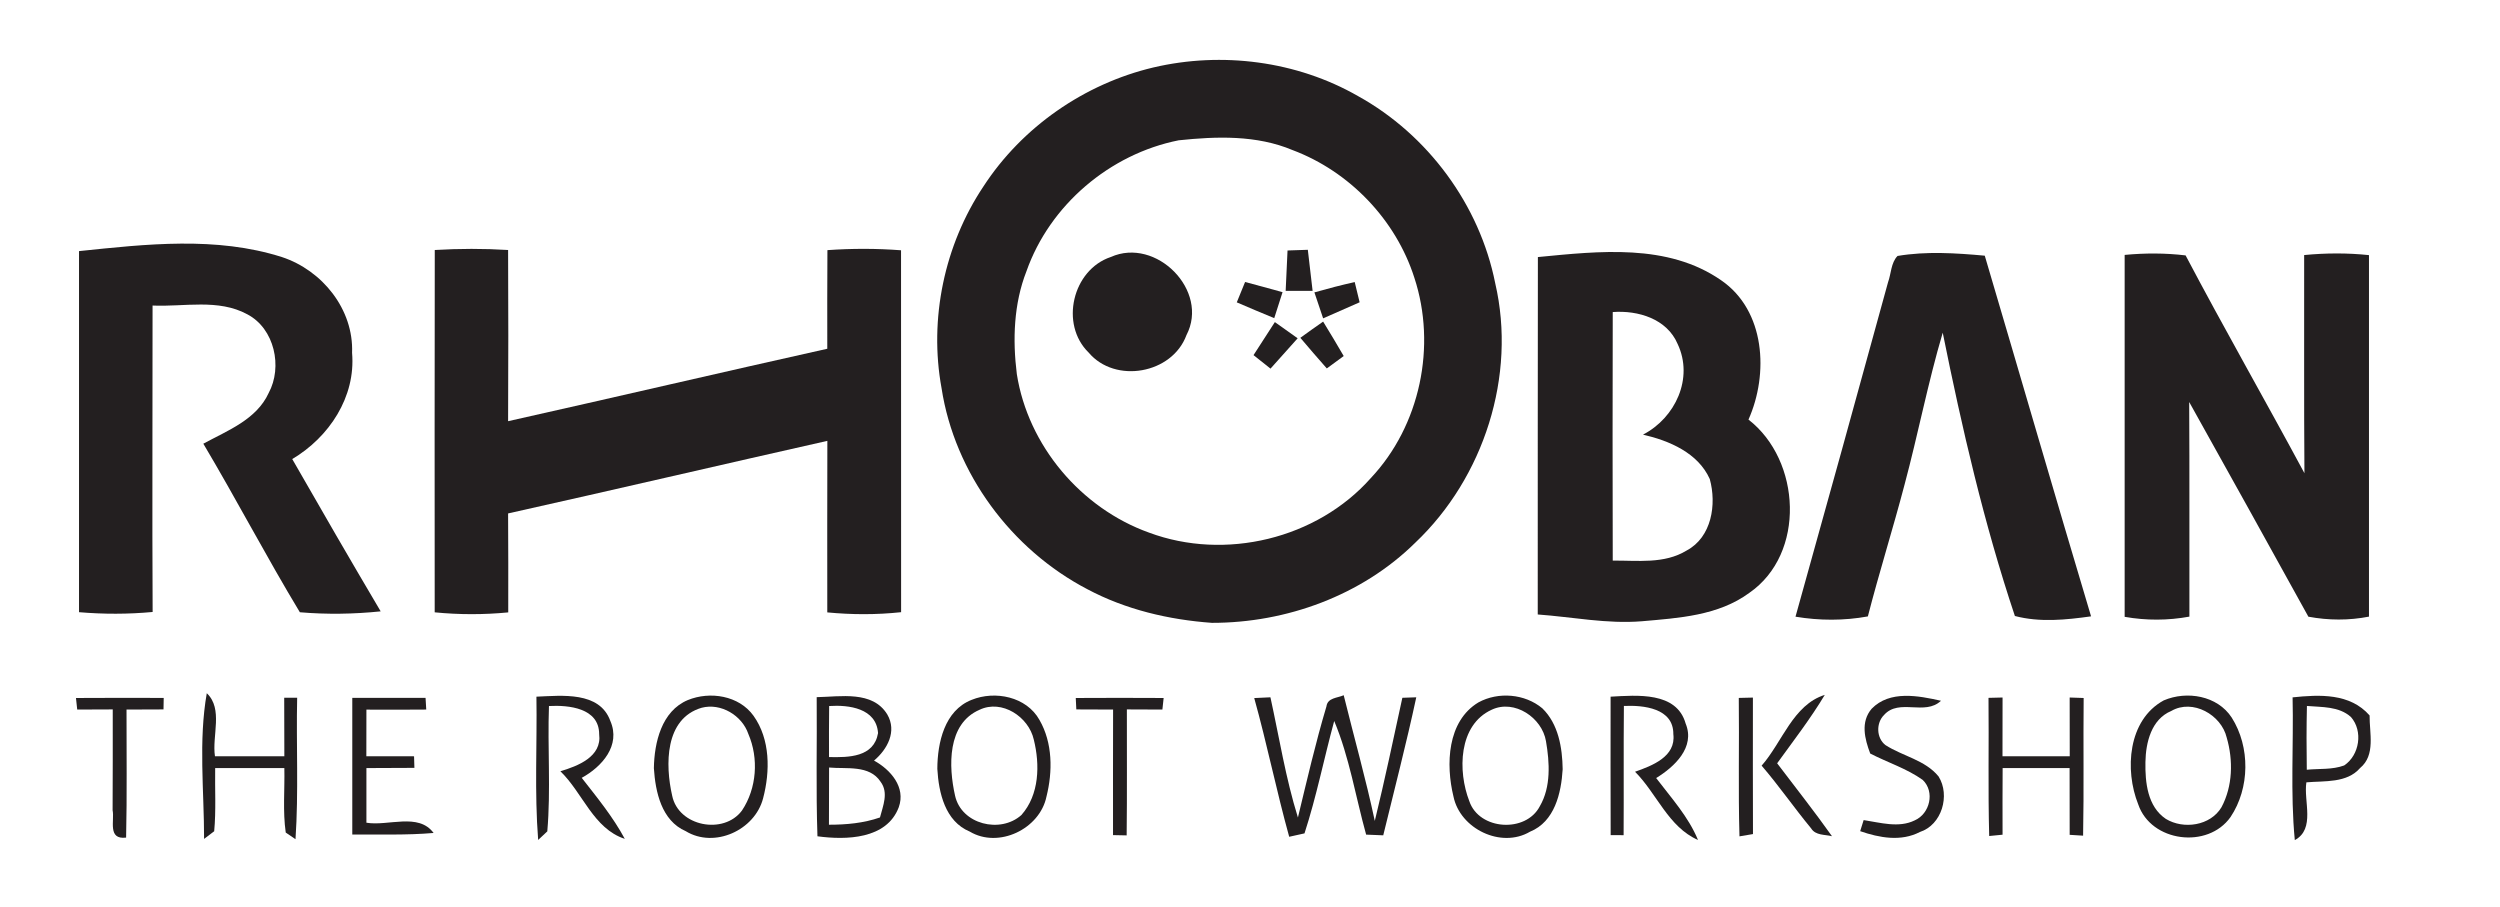 <?xml version="1.0" encoding="UTF-8" ?>
<!DOCTYPE svg PUBLIC "-//W3C//DTD SVG 1.1//EN" "http://www.w3.org/Graphics/SVG/1.1/DTD/svg11.dtd">
<svg width="361pt" height="131pt" viewBox="0 0 361 131" version="1.1" xmlns="http://www.w3.org/2000/svg">
<g id="#ffffffff">
</g>
<g id="#231f20ff">
<path fill="#231f20" opacity="1.00" d=" M 166.55 9.74 C 176.45 7.42 187.24 8.80 196.09 13.87 C 206.18 19.45 213.66 29.58 215.91 40.90 C 219.01 54.25 214.27 68.98 204.36 78.37 C 196.65 85.98 185.75 89.95 175.00 89.94 C 168.77 89.49 162.55 88.03 157.01 85.08 C 146.03 79.35 137.85 68.33 135.96 56.05 C 134.13 46.06 136.36 35.40 141.99 26.95 C 147.57 18.35 156.59 12.10 166.55 9.74 M 170.20 20.26 C 160.27 22.24 151.59 29.60 148.22 39.17 C 146.38 43.87 146.21 49.06 146.83 54.02 C 148.45 64.35 156.10 73.39 165.92 76.91 C 176.90 81.00 190.15 77.83 197.95 69.03 C 205.08 61.45 207.47 49.95 204.23 40.10 C 201.56 31.73 194.86 24.75 186.64 21.67 C 181.46 19.49 175.68 19.68 170.20 20.26 Z" />
<path fill="#231f20" opacity="1.00" d=" M 11.41 36.26 C 21.12 35.25 31.23 34.10 40.71 37.12 C 46.54 39.04 51.08 44.67 50.84 50.95 C 51.39 57.32 47.52 63.13 42.20 66.29 C 46.41 73.65 50.66 80.99 54.97 88.28 C 51.09 88.68 47.19 88.74 43.30 88.41 C 38.47 80.41 34.14 72.11 29.36 64.07 C 32.83 62.18 37.03 60.60 38.79 56.76 C 40.84 52.98 39.64 47.45 35.72 45.39 C 31.52 43.10 26.58 44.33 22.03 44.12 C 22.04 58.87 21.96 73.62 22.04 88.37 C 18.50 88.70 14.95 88.70 11.41 88.40 C 11.41 71.02 11.42 53.64 11.41 36.26 Z" />
<path fill="#231f20" opacity="1.00" d=" M 62.78 36.10 C 66.31 35.89 69.84 35.88 73.37 36.10 C 73.41 44.34 73.41 52.58 73.37 60.82 C 88.74 57.38 104.08 53.79 119.46 50.36 C 119.46 45.61 119.44 40.87 119.48 36.12 C 123.02 35.87 126.57 35.87 130.11 36.14 C 130.12 53.56 130.11 70.98 130.12 88.40 C 126.57 88.78 123.01 88.77 119.46 88.43 C 119.45 80.17 119.45 71.92 119.47 63.66 C 104.09 67.12 88.75 70.71 73.37 74.14 C 73.41 78.91 73.39 83.67 73.39 88.43 C 69.86 88.77 66.30 88.77 62.77 88.42 C 62.77 70.98 62.74 53.54 62.78 36.10 Z" />
<path fill="#231f20" opacity="1.00" d=" M 185.92 36.17 C 186.65 36.15 188.12 36.10 188.85 36.07 C 189.07 38.05 189.31 40.02 189.54 42.00 C 188.57 42.00 186.62 42.00 185.65 42.00 C 185.74 40.06 185.82 38.11 185.92 36.17 Z" />
<path fill="#231f20" opacity="1.00" d=" M 160.40 37.11 C 166.94 34.18 174.68 41.97 171.32 48.40 C 169.26 53.99 161.03 55.45 157.20 50.91 C 153.01 46.83 154.86 38.96 160.40 37.11 Z" />
<path fill="#231f20" opacity="1.00" d=" M 222.07 37.12 C 230.89 36.27 240.80 35.11 248.53 40.47 C 254.93 44.85 255.42 54.00 252.48 60.59 C 260.08 66.47 260.78 79.96 252.60 85.61 C 248.12 88.91 242.41 89.24 237.08 89.71 C 232.04 90.12 227.05 89.09 222.05 88.73 C 222.07 71.52 222.03 54.32 222.07 37.12 M 232.88 45.06 C 232.84 57.02 232.86 68.99 232.88 80.95 C 236.46 80.92 240.32 81.47 243.54 79.50 C 247.18 77.57 247.90 72.82 246.89 69.17 C 245.19 65.39 241.05 63.64 237.25 62.76 C 241.92 60.34 244.59 54.62 242.25 49.67 C 240.70 46.03 236.54 44.79 232.88 45.06 Z" />
<path fill="#231f20" opacity="1.00" d=" M 272.63 40.77 C 273.09 39.52 273.04 37.97 274.00 36.96 C 278.16 36.26 282.41 36.54 286.60 36.92 C 291.73 54.27 296.76 71.66 301.95 89.00 C 298.31 89.51 294.56 89.90 290.95 88.95 C 286.49 75.62 283.31 61.83 280.53 48.04 C 278.39 55.27 276.97 62.69 275.02 69.97 C 273.35 76.34 271.36 82.63 269.72 89.01 C 266.26 89.64 262.73 89.63 259.27 89.05 C 263.77 72.97 268.21 56.87 272.63 40.77 Z" />
<path fill="#231f20" opacity="1.00" d=" M 306.80 36.81 C 309.73 36.53 312.67 36.53 315.60 36.88 C 321.17 47.44 327.10 57.81 332.76 68.33 C 332.68 57.83 332.74 47.33 332.72 36.83 C 335.83 36.53 338.96 36.51 342.08 36.84 C 342.07 54.24 342.08 71.64 342.08 89.04 C 339.18 89.61 336.23 89.59 333.33 89.05 C 327.62 78.70 321.88 68.37 316.12 58.05 C 316.18 68.38 316.13 78.71 316.15 89.04 C 313.05 89.61 309.90 89.62 306.80 89.07 C 306.80 71.65 306.81 54.23 306.80 36.81 Z" />
<path fill="#231f20" opacity="1.00" d=" M 178.59 43.66 C 178.99 42.68 179.39 41.70 179.79 40.72 C 181.60 41.19 183.39 41.70 185.20 42.19 C 184.81 43.44 184.40 44.69 184.00 45.94 C 182.18 45.20 180.39 44.43 178.59 43.66 Z" />
<path fill="#231f20" opacity="1.00" d=" M 189.80 42.22 C 191.73 41.67 193.66 41.17 195.62 40.73 C 195.80 41.46 196.16 42.92 196.33 43.65 C 194.58 44.42 192.82 45.20 191.06 45.97 C 190.63 44.72 190.21 43.47 189.80 42.22 Z" />
<path fill="#231f20" opacity="1.00" d=" M 181.01 51.28 C 182.04 49.69 183.07 48.10 184.09 46.51 C 185.19 47.28 186.29 48.06 187.38 48.85 C 186.08 50.32 184.77 51.77 183.46 53.23 C 182.64 52.58 181.82 51.93 181.01 51.28 Z" />
<path fill="#231f20" opacity="1.00" d=" M 187.77 48.78 C 188.86 47.99 189.95 47.21 191.06 46.44 C 192.06 48.09 193.07 49.73 194.03 51.41 C 193.21 52.01 192.40 52.61 191.59 53.20 C 190.30 51.73 189.02 50.27 187.77 48.78 Z" />
<path fill="#231f20" opacity="1.00" d=" M 29.47 121.14 C 29.47 114.15 28.65 106.98 29.86 100.10 C 32.26 102.36 30.59 106.25 31.04 109.20 C 34.38 109.20 37.72 109.20 41.06 109.20 C 41.06 106.39 41.06 103.57 41.04 100.75 C 41.51 100.75 42.44 100.75 42.91 100.75 C 42.76 107.56 43.13 114.38 42.67 121.18 C 42.32 120.94 41.61 120.46 41.26 120.22 C 40.82 117.14 41.13 114.01 41.06 110.91 C 37.73 110.91 34.40 110.91 31.07 110.91 C 31.02 113.95 31.21 117.00 30.93 120.03 C 30.56 120.31 29.83 120.86 29.47 121.14 Z" />
<path fill="#231f20" opacity="1.00" d=" M 181.11 100.80 C 181.89 100.76 182.67 100.72 183.45 100.69 C 184.72 106.48 185.65 112.37 187.42 118.05 C 188.72 112.68 189.96 107.29 191.54 102.00 C 191.70 100.74 193.14 100.80 194.03 100.39 C 195.52 106.44 197.22 112.44 198.52 118.54 C 199.96 112.64 201.21 106.69 202.50 100.76 C 203.00 100.74 204.00 100.70 204.51 100.69 C 203.08 107.37 201.35 113.98 199.74 120.62 C 199.12 120.59 197.89 120.55 197.27 120.52 C 195.75 115.05 194.86 109.37 192.66 104.11 C 191.19 109.51 190.10 115.02 188.37 120.34 C 187.82 120.46 186.71 120.71 186.16 120.83 C 184.32 114.19 182.96 107.43 181.11 100.80 Z" />
<path fill="#231f20" opacity="1.00" d=" M 251.08 100.78 C 251.76 100.76 252.44 100.74 253.12 100.73 C 253.12 107.30 253.10 113.87 253.13 120.44 C 252.65 120.52 251.67 120.68 251.18 120.77 C 250.99 114.10 251.16 107.44 251.08 100.78 Z" />
<path fill="#231f20" opacity="1.00" d=" M 298.86 100.72 C 299.53 100.74 300.21 100.76 300.88 100.79 C 300.81 107.41 300.93 114.04 300.80 120.67 C 300.32 120.64 299.35 120.58 298.86 120.55 C 298.86 117.33 298.86 114.12 298.85 110.91 C 295.62 110.91 292.40 110.91 289.18 110.91 C 289.16 114.11 289.16 117.32 289.17 120.53 C 288.68 120.58 287.72 120.67 287.24 120.72 C 287.06 114.07 287.21 107.42 287.14 100.77 C 287.65 100.76 288.66 100.73 289.17 100.72 C 289.16 103.55 289.16 106.37 289.16 109.20 C 292.39 109.20 295.63 109.20 298.87 109.20 C 298.86 106.37 298.86 103.55 298.86 100.72 Z" />
<path fill="#231f20" opacity="1.00" d=" M 10.97 100.79 C 15.20 100.76 19.42 100.77 23.64 100.78 L 23.61 102.44 C 21.83 102.45 20.05 102.45 18.27 102.46 C 18.26 108.62 18.35 114.78 18.21 120.95 C 15.48 121.28 16.57 118.46 16.26 117.00 C 16.27 112.15 16.30 107.29 16.28 102.44 C 14.57 102.44 12.86 102.45 11.15 102.46 C 11.10 102.05 11.02 101.21 10.97 100.79 Z" />
<path fill="#231f20" opacity="1.00" d=" M 50.87 100.77 C 54.39 100.78 57.92 100.77 61.45 100.77 L 61.55 102.46 C 58.67 102.49 55.79 102.48 52.91 102.47 C 52.90 104.71 52.90 106.96 52.90 109.20 C 55.20 109.20 57.50 109.20 59.79 109.21 C 59.80 109.63 59.83 110.46 59.84 110.88 C 57.53 110.90 55.22 110.91 52.91 110.91 C 52.90 113.54 52.90 116.17 52.91 118.80 C 56.04 119.33 60.43 117.31 62.61 120.28 C 58.70 120.62 54.78 120.47 50.87 120.51 C 50.87 113.93 50.87 107.35 50.87 100.77 Z" />
<path fill="#231f20" opacity="1.00" d=" M 77.71 121.29 C 77.17 114.41 77.57 107.49 77.46 100.60 C 81.12 100.45 86.58 99.80 88.13 104.10 C 89.68 107.64 86.91 110.73 84.00 112.32 C 86.21 115.15 88.51 117.95 90.22 121.13 C 85.69 119.66 84.15 114.48 80.92 111.37 C 83.44 110.61 86.94 109.28 86.52 106.01 C 86.51 102.22 82.12 101.80 79.27 101.95 C 79.05 107.98 79.55 114.04 79.03 120.05 L 77.71 121.29 Z" />
<path fill="#231f20" opacity="1.00" d=" M 99.32 101.09 C 102.52 99.78 106.71 100.43 108.81 103.36 C 111.24 106.77 111.22 111.37 110.19 115.28 C 109.00 119.88 103.16 122.55 99.02 120.02 C 95.52 118.50 94.64 114.35 94.42 110.93 C 94.48 107.21 95.53 102.68 99.32 101.09 M 101.32 102.20 C 95.97 103.77 96.05 110.46 97.06 114.89 C 97.96 119.34 104.51 120.59 107.14 117.04 C 109.28 113.84 109.58 109.50 108.06 105.98 C 107.15 103.31 104.10 101.47 101.32 102.20 Z" />
<path fill="#231f20" opacity="1.00" d=" M 117.93 100.67 C 121.35 100.61 126.00 99.69 128.12 103.16 C 129.55 105.60 128.14 108.20 126.21 109.83 C 128.59 111.13 130.83 113.67 129.78 116.57 C 128.04 121.20 122.17 121.32 118.04 120.76 C 117.81 114.07 117.99 107.37 117.93 100.67 M 119.73 101.95 C 119.70 104.40 119.70 106.86 119.71 109.32 C 122.52 109.38 126.19 109.37 126.79 105.86 C 126.55 102.26 122.56 101.76 119.73 101.95 M 119.72 110.83 C 119.70 113.58 119.70 116.34 119.70 119.09 C 122.19 119.09 124.69 118.87 127.07 118.04 C 127.50 116.36 128.34 114.47 127.16 112.89 C 125.54 110.41 122.22 111.07 119.72 110.83 Z" />
<path fill="#231f20" opacity="1.00" d=" M 140.30 101.06 C 143.69 99.68 148.23 100.60 150.10 103.96 C 152.01 107.27 152.02 111.40 151.11 115.03 C 150.15 119.70 144.20 122.57 140.03 120.08 C 136.47 118.60 135.55 114.48 135.35 111.02 C 135.37 107.25 136.38 102.60 140.30 101.06 M 141.45 102.49 C 136.75 104.52 136.96 110.68 137.91 114.89 C 138.83 119.05 144.46 120.41 147.49 117.69 C 150.09 114.76 150.18 110.42 149.28 106.80 C 148.54 103.51 144.68 100.95 141.45 102.49 Z" />
<path fill="#231f20" opacity="1.00" d=" M 155.34 100.79 C 159.57 100.77 163.80 100.76 168.03 100.79 C 167.98 101.21 167.90 102.05 167.85 102.46 C 166.14 102.45 164.43 102.44 162.72 102.44 C 162.71 108.50 162.76 114.56 162.69 120.63 C 162.20 120.62 161.22 120.60 160.72 120.59 C 160.72 114.54 160.71 108.50 160.73 102.46 C 158.96 102.45 157.19 102.45 155.42 102.44 L 155.34 100.79 Z" />
<path fill="#231f20" opacity="1.00" d=" M 213.48 101.43 C 216.34 99.86 220.19 100.17 222.71 102.28 C 225.04 104.54 225.60 107.97 225.65 111.07 C 225.44 114.53 224.50 118.65 220.93 120.10 C 216.76 122.56 210.83 119.68 209.88 115.01 C 208.76 110.41 208.96 104.15 213.48 101.43 M 215.41 102.48 C 210.57 104.68 210.49 111.38 212.17 115.69 C 213.59 119.89 220.34 120.31 222.35 116.42 C 223.98 113.63 223.77 110.11 223.24 107.03 C 222.68 103.64 218.69 100.94 215.41 102.48 Z" />
<path fill="#231f20" opacity="1.00" d=" M 232.57 100.60 C 236.35 100.40 242.11 99.83 243.41 104.49 C 244.82 107.91 241.79 110.73 239.15 112.35 C 241.32 115.21 243.80 117.92 245.19 121.29 C 240.91 119.42 239.25 114.59 236.10 111.44 C 238.56 110.57 242.03 109.27 241.63 106.01 C 241.66 102.25 237.32 101.81 234.49 101.94 C 234.43 108.16 234.49 114.38 234.45 120.60 L 232.58 120.59 C 232.56 113.93 232.56 107.26 232.57 100.60 Z" />
<path fill="#231f20" opacity="1.00" d=" M 254.38 110.56 C 257.36 107.18 258.91 101.78 263.50 100.34 C 261.43 103.79 258.97 106.97 256.62 110.22 C 259.27 113.72 262.00 117.17 264.54 120.75 C 263.51 120.49 262.17 120.66 261.53 119.62 C 259.08 116.66 256.89 113.48 254.38 110.56 Z" />
<path fill="#231f20" opacity="1.00" d=" M 270.27 102.34 C 272.89 99.65 277.01 100.46 280.28 101.19 C 277.96 103.40 274.24 100.80 272.06 103.24 C 270.89 104.39 270.93 106.56 272.26 107.59 C 274.75 109.20 277.98 109.73 279.93 112.12 C 281.64 114.85 280.40 119.12 277.23 120.14 C 274.50 121.56 271.38 120.98 268.61 120.02 C 268.73 119.62 268.98 118.82 269.11 118.42 C 271.50 118.78 274.18 119.60 276.49 118.46 C 278.68 117.50 279.43 114.33 277.64 112.62 C 275.33 110.97 272.57 110.11 270.06 108.81 C 269.26 106.69 268.64 104.25 270.27 102.34 Z" />
<path fill="#231f20" opacity="1.00" d=" M 312.44 101.14 C 315.77 99.71 320.19 100.44 322.26 103.62 C 324.95 107.86 324.88 113.81 322.09 117.98 C 318.80 122.64 310.61 121.60 308.76 116.15 C 306.78 111.20 307.26 103.96 312.44 101.14 M 313.54 102.66 C 310.65 103.86 309.85 107.21 309.80 110.04 C 309.75 112.96 310.09 116.47 312.75 118.25 C 315.30 119.80 319.18 119.25 320.78 116.57 C 322.41 113.53 322.49 109.79 321.54 106.52 C 320.77 103.22 316.63 100.87 313.54 102.66 Z" />
<path fill="#231f20" opacity="1.00" d=" M 331.05 100.70 C 334.95 100.29 339.34 100.08 342.17 103.31 C 342.14 105.84 343.06 109.04 340.80 110.90 C 338.89 113.11 335.66 112.74 333.04 112.97 C 332.62 115.71 334.37 119.69 331.37 121.31 C 330.71 114.47 331.21 107.57 331.05 100.70 M 333.12 101.94 C 333.05 105.01 333.05 108.08 333.10 111.15 C 334.89 110.97 336.78 111.17 338.50 110.53 C 340.72 109.04 341.26 105.56 339.47 103.53 C 337.72 101.97 335.29 102.13 333.12 101.94 Z" />
</g>
</svg>
